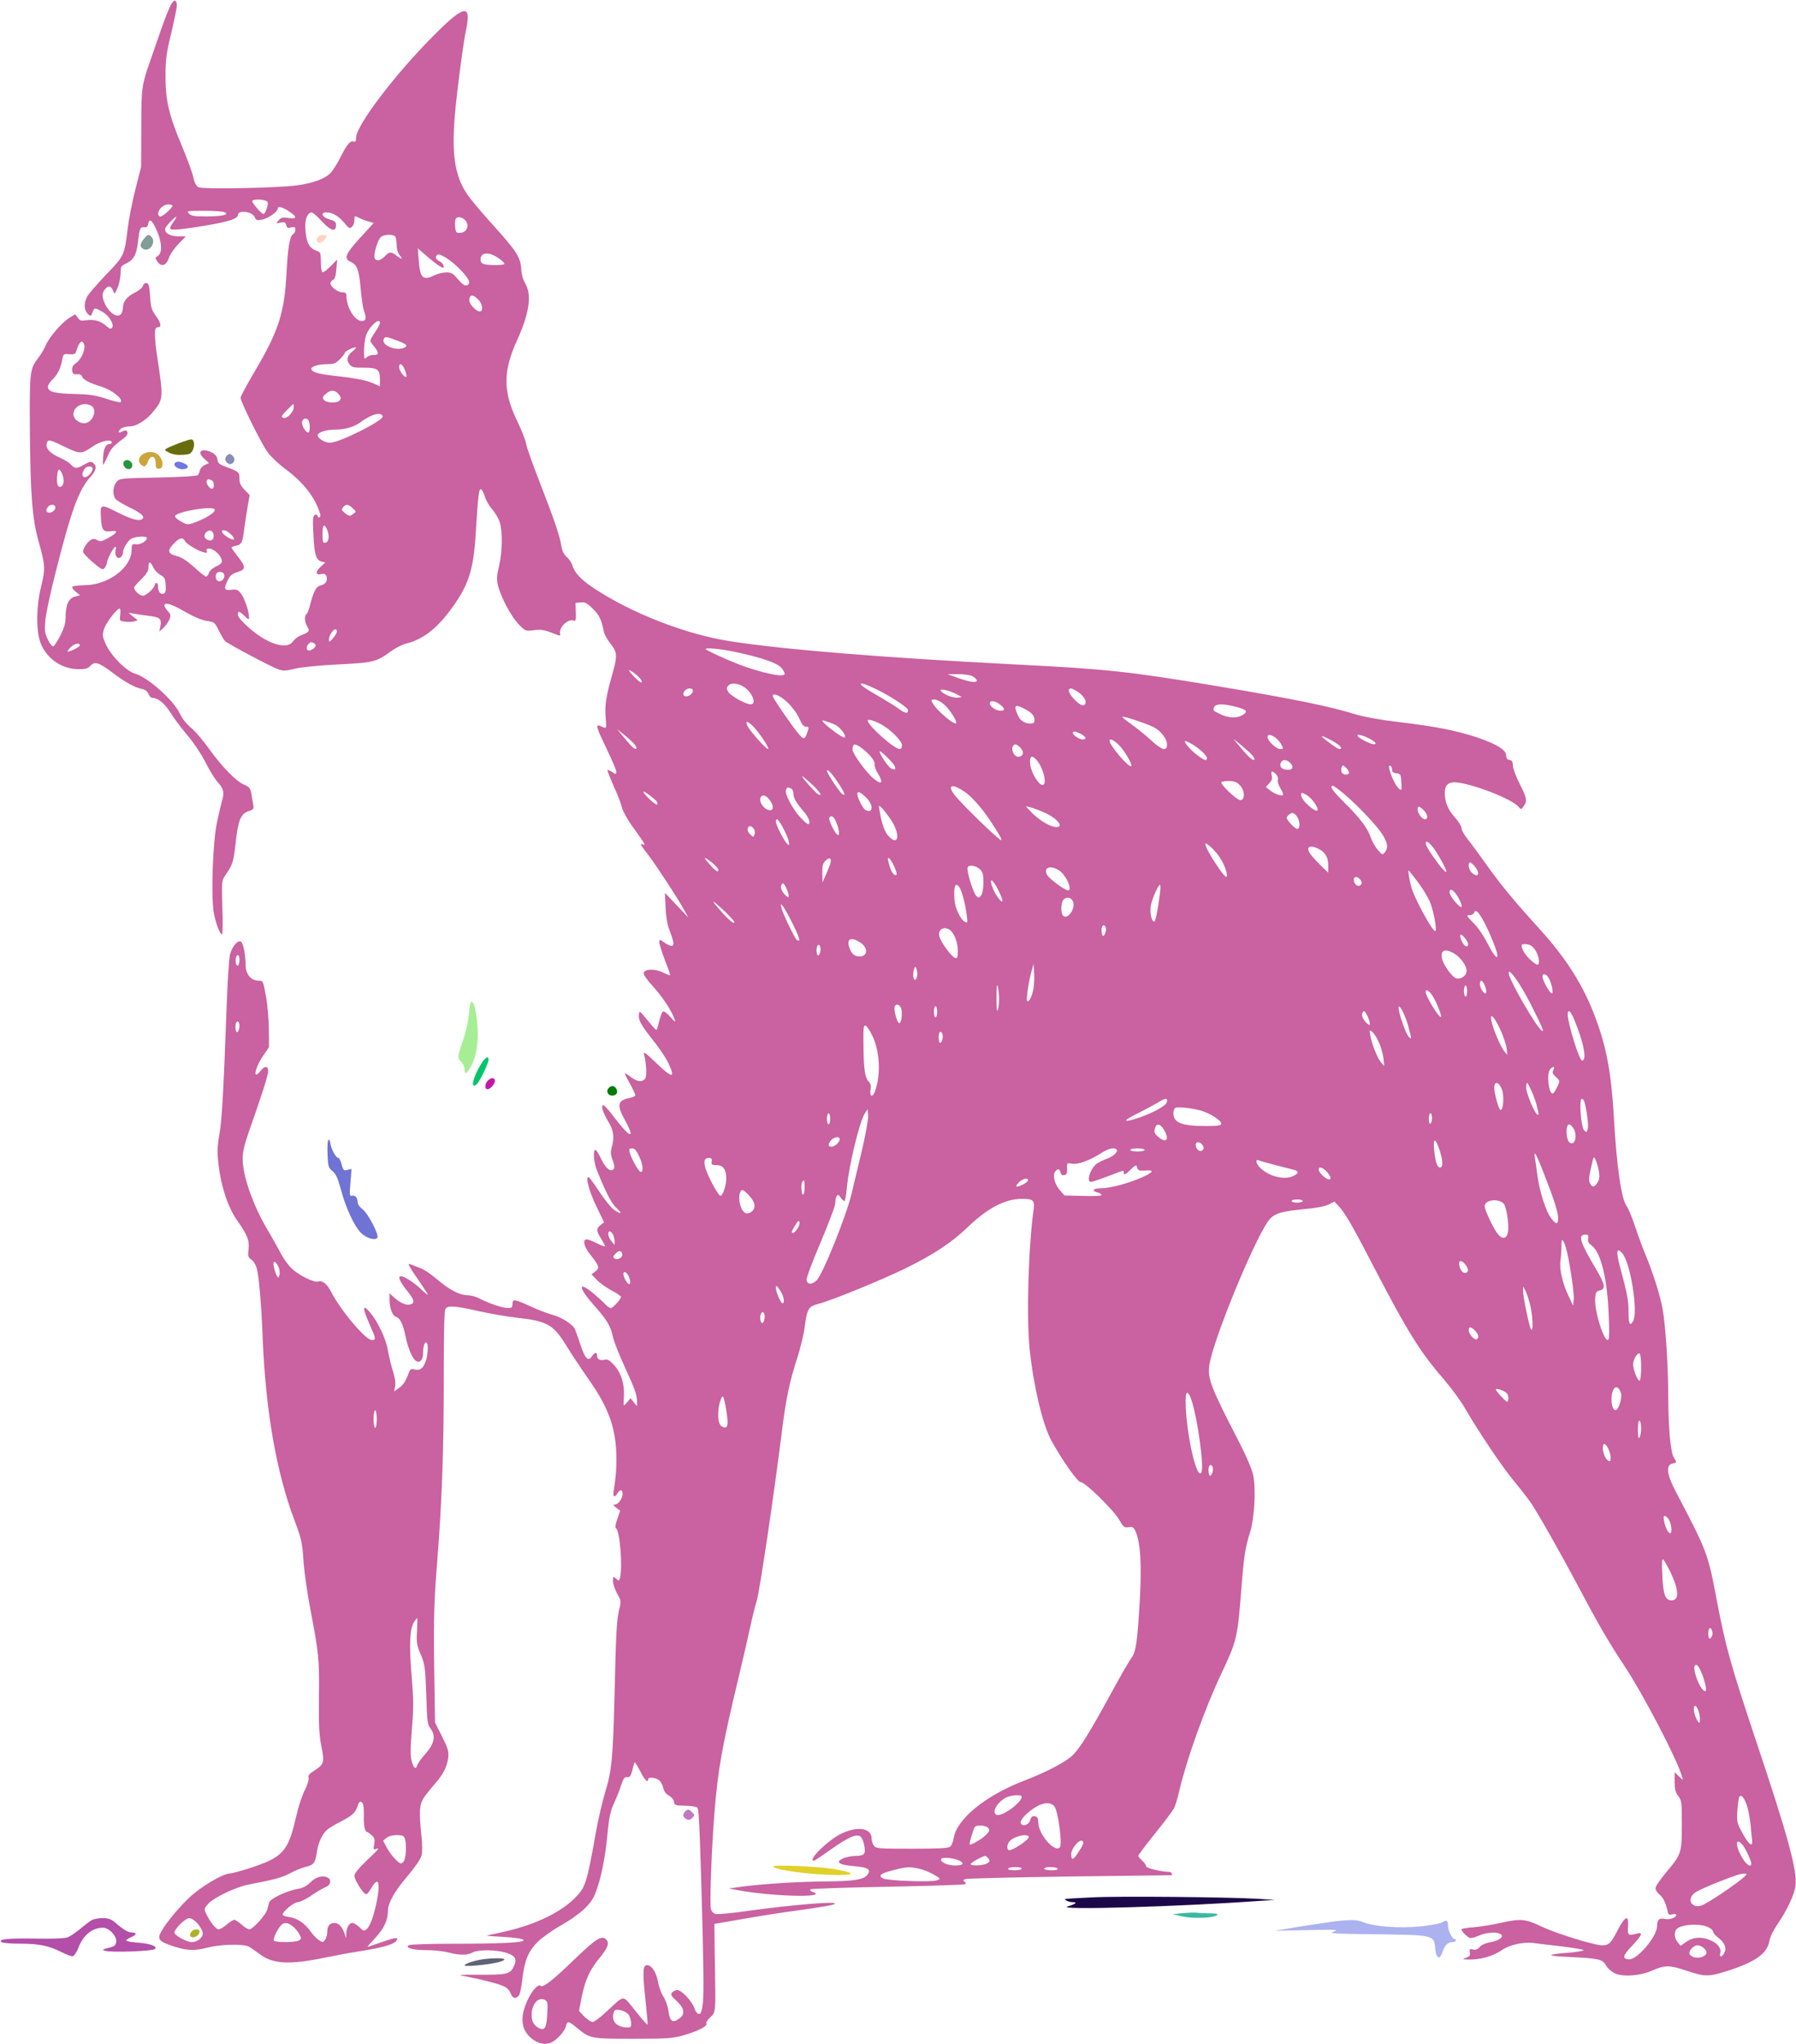 <?xml version="1.0" standalone="no"?>
<svg xmlns:xlink="http://www.w3.org/1999/xlink" id="svg" version="1.0" xmlns="http://www.w3.org/2000/svg" width="1125pt" height="1280pt" viewBox="0 0 1125 1280" preserveAspectRatio="xMidYMid meet">
<g transform="translate(0,1280) scale(0.1,-0.1)" fill="#000000" stroke="none">
<path d="M1060 12748 c-24 -56 -32 -77 -103 -283 -72 -206 -71 -197 -72 -465&#10;l-1 -245 -37 -145 c-20 -80 -41 -188 -47 -240 -20 -168 -22 -173 -136 -290&#10;-55 -58 -109 -120 -118 -137 -22 -43 -20 -86 4 -108 19 -17 20 -17 29 9 13 31&#10;13 32 62 4 43 -24 78 -83 60 -101 -8 -8 -17 -5 -33 10 -34 32 -78 45 -125 38&#10;-35 -5 -43 -3 -56 16 l-16 21 -35 -21 c-49 -31 -125 -118 -148 -170 -10 -24&#10;-31 -60 -47 -80 -54 -69 -56 -87 -54 -441 3 -415 15 -568 54 -707 43 -153 44&#10;-174 17 -283 -33 -135 -33 -293 1 -368 42 -92 132 -151 232 -152 43 0 60 4 74&#10;20 28 31 52 24 139 -41 82 -62 138 -93 189 -104 17 -3 31 -15 37 -30 5 -14 17&#10;-25 25 -25 35 0 75 -33 113 -92 21 -35 69 -98 106 -142 38 -44 86 -116 112&#10;-167 24 -49 60 -107 79 -128 37 -41 42 -64 24 -121 -5 -19 -19 -78 -30 -130&#10;-26 -121 -38 -462 -20 -564 12 -67 38 -136 52 -136 4 0 5 75 2 168 -5 167 -5&#10;167 20 204 45 65 49 79 63 199 15 142 32 184 81 200 32 10 34 14 29 43 -3 17&#10;-9 48 -12 69 -6 32 -13 40 -43 53 -51 21 -141 113 -221 225 -37 52 -88 112&#10;-113 132 -27 22 -56 58 -71 90 -40 84 -198 225 -280 249 -55 16 -149 110 -182&#10;182 -23 50 -24 59 -13 96 12 39 81 130 99 130 4 0 6 -17 3 -39 -5 -37 -4 -39&#10;28 -43 18 -3 44 -2 58 1 l24 7 -29 23 -29 24 45 -7 c25 -4 65 -10 90 -13 62&#10;-8 73 -19 65 -62 l-7 -36 25 23 c14 13 31 37 38 53 10 26 9 32 -10 53 -11 12&#10;-21 28 -21 34 0 24 45 11 130 -39 56 -32 106 -53 137 -57 46 -7 49 -9 73 -59&#10;14 -29 32 -59 40 -67 19 -18 284 -159 332 -176 31 -12 47 -11 105 3 41 10 153&#10;21 272 27 222 11 238 15 334 85 27 19 67 39 90 45 101 25 187 89 272 202 119&#10;158 151 253 165 491 15 241 20 279 33 274 6 -2 17 -23 24 -46 7 -24 28 -60 47&#10;-81 19 -22 40 -58 47 -82 18 -62 16 -181 -5 -272 -15 -64 -16 -86 -6 -124 18&#10;-73 82 -192 128 -240 43 -44 44 -44 96 -38 41 6 64 2 105 -13 61 -25 63 -25&#10;59 -8 -7 40 50 95 86 81 12 -5 15 4 13 53 l-2 58 33 3 c28 3 40 -4 76 -40 41&#10;-40 54 -69 70 -149 3 -14 21 -45 41 -70 42 -53 43 -76 11 -189 -40 -139 -49&#10;-200 -42 -274 5 -59 4 -67 -9 -62 -8 3 -22 9 -30 12 -26 10 -17 -16 45 -145&#10;33 -68 60 -132 60 -142 0 -19 -1 -19 -25 -3 -14 9 -28 15 -30 13 -2 -3 16 -49&#10;40 -103 25 -54 47 -114 51 -133 4 -19 34 -74 68 -121 82 -114 83 -117 62 -109&#10;-21 8 -17 1 40 -73 50 -67 180 -265 218 -335 l28 -50 -74 78 -73 77 4 -87 c1&#10;-49 10 -106 18 -128 33 -90 36 -106 27 -115 -6 -6 -23 -1 -47 15 -36 25 -37&#10;25 -37 5 0 -11 16 -62 35 -112 20 -50 34 -92 32 -94 -2 -2 -22 6 -44 17 -50&#10;25 -116 23 -121 -3 -2 -10 21 -43 53 -78 55 -60 110 -139 133 -193 19 -43 15&#10;-43 -21 -2 -19 22 -38 35 -44 32 -7 -4 -17 -32 -24 -62 -7 -30 -15 -55 -18&#10;-54 -3 0 -28 28 -56 62 -48 59 -50 61 -53 35 -4 -35 13 -66 94 -168 37 -47 77&#10;-107 90 -135 47 -100 27 -100 -79 3 -62 59 -78 71 -73 52 15 -60 19 -140 6&#10;-155 -18 -22 -49 -18 -86 10 -18 14 -35 25 -39 25 -3 0 10 -29 30 -63 19 -35&#10;35 -69 35 -74 0 -6 -17 -14 -37 -18 -75 -14 -81 -45 -28 -139 48 -86 47 -114&#10;-3 -60 -20 22 -56 66 -79 97 -24 32 -48 57 -54 57 -17 0 -2 -48 33 -105 32&#10;-53 38 -99 19 -163 -7 -25 -6 -44 7 -77 12 -33 13 -48 5 -56 -19 -19 -50 7&#10;-78 66 -14 30 -30 55 -35 55 -17 0 -11 -77 9 -127 52 -131 93 -211 122 -236&#10;39 -36 33 -44 -12 -14 -18 12 -61 64 -94 115 -33 50 -64 92 -69 92 -20 0 5&#10;-92 50 -184 l48 -99 -22 -17 c-28 -23 -28 -36 3 -85 13 -22 25 -43 25 -48 0&#10;-4 -22 4 -50 18 -27 14 -56 25 -65 25 -27 0 -17 -46 20 -92 59 -73 63 -87 35&#10;-108 l-25 -19 34 -35 c18 -19 60 -49 92 -66 33 -17 59 -35 59 -40 0 -14 -51&#10;-70 -64 -70 -7 0 -21 10 -32 21 -10 12 -45 44 -77 71 -102 84 -95 35 11 -83&#10;75 -85 97 -122 111 -188 6 -29 38 -110 70 -180 68 -148 81 -183 81 -225 l0&#10;-31 -20 25 -20 25 -19 -22 c-11 -13 -21 -23 -23 -23 -2 0 -2 27 0 59 5 75 -18&#10;149 -64 197 -25 27 -39 35 -55 31 -29 -8 -49 2 -49 24 0 25 -14 24 -32 -3 -24&#10;-35 -43 -16 -72 73 -15 46 -32 91 -36 100 -17 30 -82 71 -137 86 -30 8 -94 32&#10;-141 54 -100 46 -112 48 -112 14 0 -21 -5 -25 -28 -25 -33 0 -119 29 -177 59&#10;-21 12 -55 21 -75 21 -48 1 -104 28 -175 86 -70 58 -99 77 -140 91 -16 6 -39&#10;15 -50 19 -13 5 3 -25 48 -89 37 -53 67 -100 67 -103 0 -4 -22 14 -49 40 -52&#10;48 -116 85 -127 73 -10 -9 9 -43 51 -95 38 -47 44 -69 20 -78 -25 -10 -62 4&#10;-100 37 l-35 31 0 -39 c0 -54 18 -101 41 -108 25 -8 44 -46 59 -120 14 -71 40&#10;-135 63 -154 24 -19 47 2 47 43 0 43 10 77 21 70 12 -7 11 -60 -1 -106 -15&#10;-52 -36 -71 -71 -63 -25 6 -30 3 -39 -22 -19 -52 -34 -75 -63 -95 l-28 -20 6&#10;33 c4 22 -1 56 -15 99 -11 36 -25 92 -30 125 -11 71 -65 184 -114 240 -47 53&#10;-47 28 -1 -76 41 -94 42 -99 13 -99 -38 0 -197 189 -254 302 -26 50 -54 73&#10;-82 64 -25 -8 -121 40 -165 82 -21 20 -51 62 -67 92 -15 30 -53 98 -84 150&#10;-91 153 -156 339 -156 445 0 45 11 89 41 175 79 223 118 345 119 373 0 34 -22&#10;36 -48 2 -51 -65 -37 17 16 94 l37 55 -1 110 c0 61 -8 155 -18 209 -18 97 -18&#10;97 -47 97 -45 0 -79 39 -80 92 0 63 -14 137 -27 150 -19 19 -59 -28 -72 -81&#10;-5 -25 -15 -167 -20 -316 -20 -547 -30 -722 -46 -810 -13 -75 -14 -107 -5&#10;-187 15 -134 59 -268 116 -348 66 -95 78 -126 72 -182 -5 -43 -3 -50 17 -64&#10;14 -9 28 -32 35 -57 14 -56 28 -225 36 -422 18 -464 85 -850 200 -1155 43&#10;-114 48 -136 56 -250 4 -69 24 -206 43 -305 53 -277 57 -314 54 -550 -2 -178&#10;1 -237 15 -308 21 -101 17 -114 -44 -153 -32 -20 -40 -30 -36 -46 3 -12 -7&#10;-44 -24 -77 -16 -31 -40 -103 -53 -161 -51 -225 -83 -260 -299 -329 -53 -17&#10;-106 -31 -116 -31 -44 0 -185 -84 -257 -153 -77 -73 -166 -184 -183 -230 -13&#10;-33 7 -49 98 -77 77 -24 120 -25 203 -4 80 21 224 24 258 5 14 -8 44 -29 68&#10;-47 82 -62 189 -67 412 -20 63 13 162 31 220 40 129 20 203 41 220 61 23 28 3&#10;27 -86 -4 -49 -17 -90 -31 -92 -31 -2 0 20 26 50 58 54 58 78 110 78 168 0 49&#10;44 126 124 219 44 52 80 104 86 125 6 22 6 68 0 125 -16 154 -13 197 16 241&#10;15 21 46 60 69 86 51 57 76 107 83 165 4 37 -2 57 -39 131 l-44 87 -3 215 c-7&#10;412 -5 527 17 795 30 382 41 688 41 1161 0 305 3 413 12 422 19 19 66 15 210&#10;-18 73 -16 178 -34 233 -40 192 -21 231 -43 311 -173 31 -50 87 -135 123 -187&#10;86 -121 122 -187 154 -276 42 -118 50 -277 22 -443 -7 -44 2 -53 23 -21 16 27&#10;32 25 32 -3 0 -30 -27 -67 -48 -67 -13 0 -11 -5 8 -20 l25 -19 -18 -52 c-13&#10;-35 -15 -54 -8 -58 24 -15 42 -242 25 -309 -6 -22 -8 -22 -25 -6 -18 16 -19&#10;16 -19 -16 0 -18 12 -53 26 -78 23 -39 25 -48 16 -86 -19 -72 -23 -140 -32&#10;-530 -10 -417 -17 -491 -61 -634 -16 -54 -41 -160 -55 -237 -59 -333 -66 -353&#10;-138 -424 -96 -93 -258 -168 -461 -211 -49 -10 -88 -19 -85 -20 3 -1 41 -4 85&#10;-6 100 -6 145 -13 145 -23 0 -14 -152 -21 -435 -21 -148 0 -276 -4 -284 -9&#10;-26 -17 25 -31 111 -31 46 0 108 -7 138 -15 69 -18 118 -18 150 0 35 20 153&#10;18 215 -3 57 -19 66 -41 40 -91 -21 -41 -45 -46 -215 -45 -117 1 -135 -1 -95&#10;-8 106 -20 219 -49 250 -64 21 -9 38 -27 44 -45 11 -32 32 -37 51 -14 7 8 16&#10;51 21 95 14 126 39 186 102 246 30 28 93 72 141 99 118 67 188 131 214 197 38&#10;97 65 230 81 410 7 72 17 113 36 155 15 32 36 83 45 113 15 45 22 55 39 53 16&#10;-2 22 6 31 40 6 23 12 47 14 52 2 6 17 -18 35 -52 28 -57 51 -80 51 -53 0 15&#10;43 12 67 -5 11 -8 23 -29 27 -47 4 -22 16 -38 35 -50 17 -9 31 -26 33 -40 3&#10;-21 8 -23 72 -24 41 -1 72 -7 76 -14 9 -15 17 -218 31 -764 9 -389 8 -453 -7&#10;-508 -9 -30 -32 -20 -44 18 -15 44 -80 114 -107 114 -11 0 -26 -7 -33 -15 -11&#10;-13 -6 -22 29 -54 45 -42 53 -77 24 -103 -48 -40 -67 -29 -77 47 -4 28 -18 66&#10;-31 85 -13 19 -28 62 -34 95 -11 64 -47 110 -76 99 -19 -8 -19 -59 0 -233 8&#10;-74 13 -136 11 -138 -2 -2 -36 37 -76 87 -84 103 -62 104 -183 -7 -37 -35 -75&#10;-63 -85 -63 -10 0 -33 16 -52 34 l-33 35 17 88 c22 106 50 170 111 243 53 64&#10;64 95 42 117 -28 28 -64 5 -205 -131 -128 -124 -191 -173 -205 -160 -13 14&#10;-48 -21 -76 -76 -55 -112 -51 -192 14 -249 44 -38 92 -48 133 -27 36 19 80 69&#10;88 102 8 32 14 31 66 -11 86 -70 87 -70 353 -70 221 0 246 2 321 23 89 26 148&#10;57 139 72 -4 6 7 23 24 39 35 33 34 29 30 301 -2 74 -3 169 -3 210 l-1 74 155&#10;27 c85 15 207 35 270 44 270 37 330 48 330 57 0 14 -274 -9 -550 -47 -96 -14&#10;-185 -22 -198 -19 -13 4 -25 17 -29 32 -8 35 4 368 22 597 23 279 45 405 151&#10;850 30 126 64 272 75 325 11 52 29 124 40 160 19 67 107 659 154 1035 29 231&#10;48 325 101 489 19 60 40 146 45 190 15 111 23 126 84 142 81 20 398 150 550&#10;224 174 86 288 161 385 255 126 121 233 178 341 179 69 1 82 -10 74 -64 -33&#10;-233 -46 -676 -25 -879 24 -230 81 -470 136 -571 69 -125 164 -260 184 -260&#10;28 0 207 -176 241 -236 26 -46 32 -50 59 -46 27 4 32 0 46 -33 28 -69 36 -204&#10;24 -419 -15 -266 -24 -330 -54 -369 -14 -18 -75 -124 -136 -237 -122 -223&#10;-181 -318 -226 -365 -40 -43 -167 -110 -311 -165 -241 -93 -420 -239 -439&#10;-359 -4 -22 -13 -46 -22 -53 -11 -10 -73 -13 -239 -13 -211 0 -225 1 -239 19&#10;-8 11 -14 30 -14 43 0 67 -85 82 -188 33 -83 -39 -217 -170 -174 -170 5 0 52&#10;31 106 70 114 81 171 104 191 76 8 -10 17 -36 20 -58 8 -48 -2 -58 -58 -58&#10;-21 0 -54 -7 -74 -15 -53 -23 -30 -41 64 -49 92 -7 113 -21 85 -56 -24 -29&#10;-82 -38 -257 -40 -164 -1 -392 -15 -515 -31 l-95 -13 65 -12 c100 -19 273 -34&#10;382 -34 92 0 124 10 77 25 -12 4 -17 11 -13 15 5 5 224 12 486 17 262 5 481&#10;12 485 16 4 5 2 12 -6 16 -10 6 -8 10 6 16 10 4 304 11 653 16 349 4 636 8&#10;638 8 10 4 -1 21 -15 21 -45 0 -143 23 -143 34 0 7 -11 23 -25 36 -14 13 -25&#10;27 -25 31 0 4 47 67 105 139 58 72 111 143 119 158 8 15 24 68 35 117 47 198&#10;160 512 261 725 97 205 102 226 125 522 17 216 25 268 56 367 27 84 37 270 19&#10;355 -7 35 -42 117 -87 205 -174 336 -198 397 -189 475 18 157 308 856 385 929&#10;33 32 78 44 215 57 69 6 124 17 148 28 l37 19 24 -26 c42 -44 90 -127 227&#10;-392 206 -395 285 -523 429 -689 50 -58 112 -142 138 -188 82 -142 237 -373&#10;308 -457 37 -44 84 -105 105 -135 46 -69 178 -300 300 -530 122 -230 185 -339&#10;285 -490 119 -180 329 -582 360 -690 l7 -25 -26 24 -26 24 0 -60 c0 -47 5 -66&#10;23 -89 21 -27 22 -38 22 -179 0 -177 -3 -186 -99 -299 -36 -43 -66 -87 -66&#10;-98 0 -11 11 -28 24 -39 23 -18 39 -50 51 -102 5 -25 9 -28 30 -23 14 4 25 2&#10;25 -3 0 -18 -41 -32 -72 -26 -34 8 -48 -4 -48 -45 -1 -67 -127 -214 -179 -208&#10;-41 5 -35 25 23 86 62 65 70 86 31 76 -58 -15 -60 -13 -57 44 5 77 -17 68 -67&#10;-27 -41 -79 -53 -91 -95 -91 -48 0 -284 73 -374 115 -108 51 -132 54 -260 26&#10;-48 -11 -121 -23 -162 -27 -41 -3 -79 -9 -83 -11 -9 -6 20 -40 45 -54 11 -6&#10;30 -2 60 11 46 21 113 26 138 10 24 -15 -9 -41 -66 -51 -29 -5 -56 -17 -66&#10;-30 -13 -15 -25 -19 -42 -15 -20 5 -23 3 -19 -18 4 -19 -1 -26 -24 -34 -26&#10;-10 -24 -10 22 -11 70 -1 152 23 204 60 46 32 131 51 194 44 18 -3 96 -12 175&#10;-21 78 -10 142 -20 142 -24 0 -4 -37 -11 -82 -15 -161 -13 -161 -21 -3 -28&#10;181 -9 204 -14 225 -53 9 -16 32 -37 51 -47 50 -27 164 -19 243 17 75 33 105&#10;33 214 -4 111 -37 134 -37 247 -2 180 57 256 111 268 189 4 24 26 69 53 108&#10;59 86 105 185 111 239 11 95 -46 306 -242 891 -165 495 -194 597 -250 890 -57&#10;302 -61 311 -259 688 -55 105 -62 163 -21 173 29 7 30 8 10 38 -20 30 -34 183&#10;-35 366 0 199 -16 457 -35 561 -15 88 -60 229 -112 354 -16 39 -44 115 -62&#10;169 -18 55 -41 111 -52 125 -33 45 -62 246 -79 546 -17 288 -45 443 -117 635&#10;-74 199 -181 368 -345 549 -167 184 -245 279 -336 406 -47 66 -101 140 -121&#10;164 -19 24 -36 54 -36 67 -1 12 -20 43 -42 67 -42 45 -63 96 -63 153 0 46 21&#10;68 65 66 96 -4 355 -103 397 -153 16 -19 17 -19 32 3 24 33 20 53 -25 141 -23&#10;45 -42 95 -42 113 -1 25 -6 34 -21 36 -15 2 -21 10 -21 27 0 36 -61 73 -185&#10;115 -131 43 -264 69 -495 96 -102 12 -211 32 -255 45 -170 53 -396 99 -880&#10;180 -548 91 -685 106 -1260 135 -839 43 -1462 94 -1790 146 -278 43 -623 179&#10;-857 336 -76 51 -117 96 -128 140 -4 14 -19 37 -35 51 -19 17 -29 39 -34 71&#10;-9 60 -46 168 -139 407 -42 107 -79 212 -82 234 -4 22 -30 87 -58 145 -86 180&#10;-86 306 1 497 78 171 95 287 52 359 -14 24 -24 59 -25 92 -5 72 -30 111 -180&#10;277 -70 77 -142 163 -160 191 -76 115 -96 248 -76 489 13 154 56 477 71 540 5&#10;22 10 57 10 78 0 74 -58 42 -220 -122 -243 -245 -480 -559 -480 -635 0 -21 -4&#10;-27 -15 -22 -20 7 -41 -16 -80 -94 -18 -37 -45 -81 -60 -98 -32 -38 -106 -67&#10;-211 -82 -118 -17 -595 -26 -621 -12 -14 8 -25 28 -32 63 -6 28 -38 116 -71&#10;194 -82 195 -104 289 -103 440 0 104 5 141 37 273 20 85 36 163 34 175 -6 38&#10;-25 28 -48 -25z m616 -1213 c7 -17 -14 -75 -26 -75 -11 0 -70 68 -70 80 0 17&#10;90 12 96 -5z m-596 -23 c0 -16 -68 -74 -79 -68 -30 19 11 76 54 76 14 0 25 -4&#10;25 -8z m741 -43 c42 -29 37 -41 -14 -34 -35 6 -46 3 -61 -14 -19 -21 -19 -21&#10;11 -15 25 5 31 2 36 -15 4 -18 10 -21 31 -15 22 5 26 3 26 -14 0 -12 -7 -25&#10;-15 -29 -20 -12 -32 -83 -40 -238 -13 -255 -50 -368 -201 -623 -48 -81 -87&#10;-154 -87 -163 2 -29 131 -288 169 -340 20 -28 69 -74 108 -103 118 -87 190&#10;-180 221 -283 6 -23 -10 -33 -17 -11 -3 7 -9 8 -18 3 -10 -6 -12 -33 -7 -119&#10;6 -128 16 -163 51 -172 l24 -6 -30 -27 c-34 -31 -31 -55 6 -45 16 4 25 0 30&#10;-12 11 -28 -3 -52 -34 -59 -30 -7 -46 -36 -70 -132 -6 -23 -15 -45 -20 -48&#10;-15 -9 -12 -53 5 -79 18 -26 12 -34 -42 -55 -18 -7 -39 -24 -48 -37 -24 -37&#10;-90 -33 -168 9 -73 38 -177 132 -177 158 0 26 9 24 42 -8 26 -25 28 -25 28 -7&#10;0 36 -29 121 -52 149 -18 23 -26 26 -60 22 -44 -6 -48 6 -20 63 13 27 27 38&#10;60 48 53 17 53 32 2 97 -22 28 -40 53 -40 56 0 4 13 9 29 12 34 7 41 21 51&#10;107 5 36 14 98 21 137 l13 73 -32 33 c-24 25 -32 42 -32 69 0 42 -4 45 -80 73&#10;-47 17 -55 24 -58 48 -2 18 -13 32 -32 42 -65 34 -101 8 -52 -36 l31 -28 -27&#10;-13 c-15 -7 -28 -22 -30 -33 -2 -11 -8 -24 -13 -30 -6 -6 -110 -12 -250 -15&#10;-238 -5 -241 -5 -260 -29 -22 -27 -25 -79 -6 -104 6 -9 44 -32 82 -51 81 -39&#10;107 -62 84 -77 -21 -13 -65 -1 -151 42 -109 55 -111 54 -106 -32 4 -79 15 -92&#10;66 -85 46 7 37 -11 -21 -43 -40 -22 -49 -24 -67 -13 -14 9 -26 9 -39 3 -22&#10;-12 -51 -55 -51 -75 0 -9 28 -38 62 -67 57 -48 63 -50 75 -33 7 10 13 24 13&#10;31 0 18 37 90 50 98 7 4 9 -2 4 -19 -8 -33 12 -62 32 -45 8 6 14 18 14 26 0&#10;29 31 80 56 92 29 13 94 15 94 3 0 -20 -40 -43 -67 -40 -27 3 -28 1 -29 -40&#10;-4 -108 -146 -214 -291 -216 -39 -1 -75 -5 -80 -10 -4 -4 5 -18 20 -30 l28&#10;-23 -33 -9 c-39 -11 -57 -51 -57 -131 -1 -38 -10 -68 -34 -114 -17 -34 -37&#10;-64 -43 -66 -7 -2 -22 17 -34 42 -20 41 -22 56 -16 122 4 41 33 179 66 306 95&#10;376 143 509 214 588 39 43 45 69 20 90 -14 11 -22 10 -55 -9 -47 -27 -61 -28&#10;-85 -1 -10 12 -39 30 -64 41 -75 32 -104 70 -81 106 6 10 29 2 101 -33 104&#10;-50 108 -50 183 1 48 33 117 47 117 24 0 -5 -6 -10 -14 -10 -23 0 -36 -26 -40&#10;-79 -2 -28 -2 -51 0 -51 2 0 15 24 28 53 21 49 34 63 105 116 32 23 23 58 -10&#10;41 -27 -15 -35 -7 -14 14 9 9 33 16 54 16 47 0 110 40 157 100 57 71 57 85 20&#10;327 -20 132 -21 193 -2 193 29 0 27 23 -5 68 -30 41 -34 56 -39 127 -4 64 -8&#10;80 -22 83 -9 2 -19 -5 -23 -18 -3 -11 -25 -30 -48 -41 -53 -27 -76 -56 -77&#10;-95 0 -17 -7 -37 -15 -44 -32 -26 -97 36 -111 107 -4 20 0 36 14 52 21 27 38&#10;22 52 -13 7 -19 10 -18 25 19 10 22 19 62 20 88 3 55 0 49 42 71 41 21 59 55&#10;67 131 10 86 14 95 39 92 16 -1 23 4 25 21 5 31 19 28 39 -10 45 -85 55 -167&#10;23 -189 -19 -13 -20 -15 -4 -37 25 -36 56 -25 72 23 7 22 34 61 60 88 l46 47&#10;-46 0 c-58 0 -96 26 -80 56 6 10 25 33 43 49 32 30 32 23 -3 -27 -12 -17 -15&#10;-29 -8 -33 13 -8 91 1 238 26 126 22 182 41 182 62 0 34 89 24 105 -12 8 -19&#10;15 -22 43 -17 39 6 102 50 102 71 0 18 37 6 81 -26z m-411 1 c25 -15 -16 -24&#10;-117 -25 -75 0 -96 3 -110 18 -16 16 -12 17 97 17 63 0 122 -4 130 -10z m606&#10;-56 c56 -60 89 -69 89 -24 0 20 -7 26 -40 36 -47 13 -62 44 -20 44 38 0 78&#10;-24 113 -67 26 -32 32 -36 46 -24 9 7 16 27 16 43 0 27 2 28 23 17 12 -7 39&#10;-18 60 -24 l38 -11 -86 -94 c-91 -100 -103 -129 -61 -148 43 -19 55 -51 65&#10;-168 5 -60 15 -122 20 -137 18 -47 14 -67 -13 -67 -44 0 -96 86 -96 158 0 17&#10;-6 22 -27 22 -28 0 -73 35 -73 56 0 7 7 17 17 22 11 7 17 27 20 68 l5 59 -42&#10;-43 c-23 -23 -46 -40 -51 -36 -5 3 -9 32 -9 65 0 48 -3 61 -17 65 -54 17 -73&#10;48 -80 135 -6 60 12 109 40 109 6 0 35 -25 63 -56z m899 6 c24 -26 13 -68 -20&#10;-76 -13 -3 -29 -3 -34 1 -12 7 -15 78 -4 88 12 13 40 7 58 -13z m-439 -102 c5&#10;-7 8 -31 9 -54 0 -27 8 -50 19 -63 24 -27 12 -27 -21 -1 -33 26 -45 25 -73 -5&#10;-26 -28 -55 -33 -63 -11 -9 22 20 119 40 133 22 17 80 17 89 1z m282 -187 c21&#10;-11 23 -11 20 6 -2 10 -13 22 -26 28 -23 10 -29 29 -12 40 17 11 92 -39 148&#10;-98 54 -58 64 -83 35 -94 -11 -4 -27 7 -54 38 -33 39 -42 44 -77 43 -22 -1&#10;-54 -9 -72 -18 -70 -35 -89 -17 -97 91 l-6 78 59 -51 c32 -28 70 -57 82 -63z&#10;m371 48 c17 -12 31 -26 31 -31 0 -9 -94 -11 -127 -2 -16 4 -23 14 -23 30 0 47&#10;57 49 119 3z m-134 -254 c28 -27 34 -75 10 -75 -22 0 -65 45 -65 68 0 39 21&#10;42 55 7z m-615 -147 c0 -7 -14 -33 -30 -57 -17 -24 -30 -48 -30 -54 0 -5 11&#10;-23 25 -39 30 -35 28 -54 -5 -50 -13 1 -31 -5 -42 -14 -17 -16 -18 -15 -18 37&#10;0 30 5 72 11 93 16 56 89 125 89 84z m104 -109 c66 -24 76 -36 43 -48 -50 -19&#10;-137 18 -124 53 8 21 15 20 81 -5z m-1957 -25 c10 -28 -16 -92 -48 -115 -23&#10;-16 -29 -28 -27 -48 2 -21 8 -26 30 -24 18 1 29 -4 33 -16 6 -18 47 -40 120&#10;-62 67 -21 139 -78 120 -97 -3 -3 -43 6 -89 21 -68 23 -106 28 -202 30 -124 3&#10;-164 14 -164 46 0 9 12 28 26 42 33 31 53 70 63 122 7 41 8 42 44 39 29 -2 39&#10;1 43 15 20 64 38 80 51 47z m1681 -44 c-34 -26 -40 -55 -19 -81 15 -19 28 -22&#10;89 -21 87 0 102 -11 102 -73 l0 -44 -42 19 c-45 20 -116 33 -260 49 -88 10&#10;-128 23 -128 42 0 15 47 29 100 29 41 0 53 5 79 31 17 17 31 35 31 40 0 10 62&#10;40 69 33 2 -2 -7 -13 -21 -24z m328 -116 c8 -20 12 -39 9 -43 -10 -9 -45 38&#10;-45 60 0 31 20 22 36 -17z m-411 -157 c11 -15 12 -24 3 -34 -15 -19 -83 -17&#10;-99 3 -11 14 -10 20 13 39 31 27 61 24 83 -8z m-1554 -67 c43 -24 9 -110 -44&#10;-110 -34 0 -67 28 -67 56 0 50 62 80 111 54z m1269 -9 c0 -31 -43 -76 -65 -67&#10;-16 6 -14 11 20 46 22 22 40 40 42 40 2 0 3 -9 3 -19z m557 -57 c9 -26 -273&#10;-167 -330 -166 -34 1 -77 27 -77 46 0 19 52 36 109 36 61 0 119 17 156 44 69&#10;52 132 70 142 40z m-463 -30 c11 -29 7 -76 -6 -72 -20 7 -42 53 -35 71 8 21&#10;33 22 41 1z m-1354 -298 c0 -24 -36 -60 -53 -53 -17 6 -14 28 6 55 13 16 47&#10;15 47 -2z m-190 -35 c15 -37 10 -75 -12 -79 -18 -4 -25 23 -19 76 4 40 15 41&#10;31 3z m934 -37 c19 -7 22 -54 3 -54 -16 0 -40 38 -32 50 7 12 9 12 29 4z&#10;m-979 -164 c9 -15 -14 -40 -36 -40 -21 0 -25 20 -7 38 15 15 35 15 43 2z&#10;m1864 -12 c23 -20 23 -22 5 -35 -23 -17 -27 -17 -55 6 -20 16 -21 21 -10 35&#10;18 22 33 20 60 -6z m-865 -7 c11 -16 -53 -58 -134 -86 -35 -12 -40 -11 -80 12&#10;-27 16 -38 29 -32 35 29 29 233 61 246 39z m706 -130 c15 -38 10 -75 -12 -79&#10;-15 -3 -18 5 -18 52 0 62 11 72 30 27z m-712 -30 c4 -29 -15 -43 -40 -30 -21&#10;11 -23 30 -6 47 19 19 43 10 46 -17z m110 2 c17 -17 22 -28 14 -31 -14 -4 -72&#10;35 -72 49 0 18 31 9 58 -18z m-289 -41 c5 -10 32 -30 59 -45 49 -27 89 -36 77&#10;-18 -9 16 13 22 37 10 30 -15 57 -49 58 -72 0 -11 -13 -24 -35 -33 -20 -8 -40&#10;-25 -45 -39 -5 -14 -14 -25 -20 -25 -5 0 -39 26 -74 59 -46 41 -78 62 -111 70&#10;-55 14 -59 35 -14 80 35 35 54 39 68 13z m-199 -164 c8 -18 29 -39 45 -48 26&#10;-14 30 -23 33 -63 2 -37 -1 -49 -13 -54 -20 -7 -35 12 -35 45 0 12 -4 22 -10&#10;22 -5 0 -10 -4 -10 -9 0 -21 -53 -71 -75 -71 -21 0 -55 32 -55 52 0 4 20 27&#10;45 51 34 34 45 52 45 76 0 40 11 39 30 -1z m444 -44 c7 -19 -10 -44 -31 -44&#10;-17 0 -27 24 -19 45 7 20 42 19 50 -1z m706 -358 c0 -8 -11 -28 -25 -43 -22&#10;-25 -24 -26 -25 -8 0 23 26 65 41 65 5 0 9 -6 9 -14z m-141 -75 c16 -10 8 -26&#10;-20 -41 -24 -13 -38 12 -19 35 14 17 20 18 39 6z m-1469 -12 c0 -9 -58 -39&#10;-76 -39 -4 0 3 11 16 25 24 25 60 34 60 14z m4096 -39 c172 -36 272 -70 300&#10;-103 13 -16 21 -33 18 -39 -12 -20 -147 10 -286 62 -80 31 -208 90 -208 96 0&#10;10 88 2 176 -16z m-576 -188 c0 -11 -13 -4 -40 23 -22 21 -40 43 -40 48 0 5&#10;18 -6 40 -23 22 -17 40 -39 40 -48z m2069 35 c14 -6 26 -18 29 -24 6 -20 -37&#10;-16 -114 11 l-69 25 65 0 c36 0 76 -5 89 -12z m-1402 -91 c37 -40 45 -86 15&#10;-86 -30 0 -122 51 -139 76 -13 20 -13 27 -2 40 23 27 88 12 126 -30z m801 9&#10;c74 -35 185 -106 198 -126 3 -6 2 -15 -3 -20 -5 -5 -25 2 -49 20 -21 16 -79&#10;52 -129 81 -49 28 -97 58 -105 66 -26 25 9 17 88 -21z m-1148 -8 c0 -19 -21&#10;-37 -42 -37 -21 0 -24 20 -6 38 16 16 48 15 48 -1z m1655 -25 l30 -17 -28 -3&#10;c-30 -4 -99 26 -105 45 -4 14 57 -1 103 -25z m738 27 c55 -28 84 -77 57 -94&#10;-23 -14 -111 80 -93 99 8 8 11 8 36 -5z m-1801 -76 c30 -29 60 -69 74 -100 17&#10;-39 28 -53 43 -53 18 0 19 -3 9 -32 -17 -52 -23 -52 -61 -6 -45 55 -157 219&#10;-157 230 0 23 47 3 92 -39z m983 -15 c30 -26 75 -93 75 -113 0 -27 -123 75&#10;-149 124 -11 19 -9 21 13 21 14 0 41 -14 61 -32z m349 1 c32 -25 33 -39 3 -39&#10;-28 0 -67 26 -67 46 0 21 33 17 64 -7z m1475 -14 c71 -18 80 -29 46 -51 -36&#10;-23 -92 -21 -144 6 -45 22 -44 21 -35 44 8 20 60 21 133 1z m-1326 -11 c48&#10;-24 67 -44 67 -71 0 -18 -5 -23 -26 -23 -38 0 -64 18 -80 55 -25 60 -17 67 39&#10;39z m814 -117 c44 -23 83 -73 83 -108 0 -46 -32 -37 -103 29 -35 31 -88 75&#10;-120 97 -31 22 -57 43 -57 47 0 8 153 -43 197 -65z m-1688 6 c55 -36 111 -96&#10;111 -119 0 -14 -6 -24 -14 -24 -37 0 -213 160 -200 181 5 9 64 -12 103 -38z&#10;m-312 11 c34 -13 81 -76 63 -82 -11 -4 -108 67 -132 95 -11 14 -10 15 12 8 14&#10;-4 40 -13 57 -21z m-502 -20 c40 -43 98 -134 86 -134 -13 0 -109 108 -127 141&#10;-21 41 1 37 41 -7z m-756 -98 c26 -27 22 -48 -4 -26 -9 7 -35 36 -58 64 l-42&#10;51 40 -32 c22 -17 51 -43 64 -57z m2801 59 c33 -17 39 -35 12 -35 -21 0 -62&#10;27 -62 41 0 13 17 11 50 -6z m1216 -21 c14 -10 32 -30 40 -45 14 -27 13 -29&#10;-7 -29 -24 0 -79 51 -79 74 0 20 14 20 46 0z m580 -3 c45 -21 65 -41 39 -41&#10;-19 0 -91 36 -100 50 -9 15 15 12 61 -9z m-218 -21 c49 -28 67 -50 41 -50 -9&#10;0 -66 40 -103 72 -22 18 12 6 62 -22z m-1345 -19 c35 -31 93 -128 83 -138 -13&#10;-14 -136 130 -136 159 0 16 20 8 53 -21z m841 -70 c11 -12 16 -24 13 -28 -9&#10;-8 -38 19 -91 82 l-41 50 50 -41 c28 -23 59 -51 69 -63z m-374 68 c46 -28 90&#10;-70 90 -86 0 -17 -10 -16 -40 4 -54 36 -115 103 -93 103 4 0 24 -10 43 -21z&#10;m-2066 -28 c50 -40 78 -77 74 -98 -1 -10 7 -34 20 -54 38 -62 26 -77 -27 -33&#10;-45 37 -131 156 -131 180 0 42 15 43 64 5z m987 8 c25 -25 21 -53 -9 -57 -25&#10;-4 -49 35 -39 62 9 22 23 20 48 -5z m-789 -112 c13 -24 5 -31 -21 -18 -19 11&#10;-71 88 -71 106 0 12 79 -64 92 -88z m890 36 c44 -50 70 -158 38 -158 -24 0&#10;-72 79 -77 129 -6 51 10 62 39 29z m1592 -22 c20 -22 14 -41 -14 -41 -31 0&#10;-50 11 -50 29 0 36 36 43 64 12z m366 -58 c0 -18 -39 -17 -46 2 -4 8 -3 22 0&#10;31 6 15 8 15 26 -1 11 -10 20 -24 20 -32z m270 17 c0 -13 8 -20 28 -22 25 -3&#10;27 -6 30 -57 3 -50 2 -53 -14 -40 -34 28 -84 163 -54 144 6 -3 10 -15 10 -25z&#10;m-3468 -84 c41 -63 49 -87 21 -65 -20 17 -93 128 -93 142 0 18 33 -18 72 -77z&#10;m2742 55 c9 -10 14 -25 10 -34 -3 -9 4 -32 16 -52 12 -20 20 -39 17 -42 -10&#10;-9 -52 5 -81 28 l-27 21 22 24 c16 17 20 30 15 48 -8 31 4 33 28 7z m-2908&#10;-62 c53 -51 68 -74 40 -63 -14 6 -111 114 -101 114 3 0 31 -23 61 -51z m2679&#10;-4 c33 -32 36 -95 4 -95 -20 0 -119 92 -119 111 0 5 20 9 45 9 35 0 52 -6 70&#10;-25z m-1722 -43 c42 -28 105 -99 154 -172 62 -93 83 -130 73 -130 -13 0 -228&#10;208 -282 272 -60 72 -30 88 55 30z m2374 -11 c85 -71 206 -199 242 -255 34&#10;-55 38 -83 16 -112 -15 -18 -16 -18 -45 15 -16 19 -36 54 -44 78 -20 59 -67&#10;121 -165 218 -74 73 -96 105 -72 105 6 0 36 -22 68 -49z m-3463 33 c9 -4 16&#10;-18 16 -33 0 -28 14 -53 67 -115 31 -37 44 -76 24 -76 -5 0 -27 20 -50 45 -48&#10;52 -97 146 -88 169 7 18 9 18 31 10z m-838 -85 c3 -6 3 -13 0 -17 -7 -7 -86&#10;67 -86 81 0 9 75 -47 86 -64z m1310 27 c47 -47 44 -103 -5 -77 -17 9 -51 77&#10;-51 101 0 19 22 10 56 -24z m2808 -33 c44 -64 10 -65 -53 -2 -17 17 -31 39&#10;-31 50 0 18 2 19 30 4 16 -8 41 -32 54 -52z m-3415 21 c35 -44 26 -81 -14 -62&#10;-28 12 -50 51 -42 72 9 24 33 19 56 -10z m762 -127 c60 -91 49 -171 -15 -102&#10;-24 25 -40 70 -55 150 -8 45 -8 46 11 28 10 -9 37 -44 59 -76z m962 45 c86&#10;-38 130 -100 62 -89 -39 6 -105 49 -150 97 l-30 32 30 -7 c17 -4 56 -19 88&#10;-33z m2374 16 c26 -24 31 -58 9 -58 -18 0 -46 38 -46 62 0 24 9 23 37 -4z&#10;m-793 -40 c20 -28 21 -78 2 -78 -14 0 -66 54 -66 69 0 11 23 31 36 31 7 0 20&#10;-10 28 -22z m-2891 -25 c20 -40 30 -96 15 -91 -16 6 -61 95 -53 108 11 17 24&#10;11 38 -17z m-319 -64 c34 -68 40 -114 9 -73 -23 31 -63 112 -63 129 0 33 20&#10;12 54 -56z m-191 9 c6 -8 7 -23 3 -33 -6 -18 -8 -18 -28 2 -13 13 -18 28 -14&#10;38 7 19 25 16 39 -7z m4255 -115 c27 -35 82 -134 82 -149 0 -15 -36 25 -81 90&#10;-47 67 -59 96 -40 96 5 0 23 -17 39 -37z m-1346 -49 c33 -43 62 -120 51 -134&#10;-11 -13 -133 175 -133 205 0 16 47 -25 82 -71z m628 41 c42 -22 60 -53 60&#10;-104 l0 -45 -46 44 c-25 25 -55 57 -65 72 -33 45 -6 62 51 33z m-3799 -87 c21&#10;-17 39 -38 39 -45 0 -19 -20 -6 -59 40 -40 45 -33 47 20 5z m740 -6 c-5 -15&#10;-18 -48 -29 -72 l-20 -45 -1 58 c-1 45 3 61 19 77 26 26 41 18 31 -18z m401&#10;-19 c20 -45 19 -61 -2 -48 -12 7 -25 38 -36 82 -11 41 15 18 38 -34z m3637 1&#10;c36 -46 20 -74 -21 -37 -19 17 -25 63 -9 63 5 0 19 -12 30 -26z m-3102 -16&#10;c19 -18 23 -32 23 -83 0 -38 -6 -69 -14 -81 -14 -18 -16 -18 -31 -3 -17 16&#10;-55 136 -55 171 0 26 48 23 77 -4z m493 -5 c50 -29 97 -142 53 -126 -30 11&#10;-113 74 -124 95 -24 45 17 63 71 31z m2248 -71 c28 -37 63 -93 77 -124 24 -53&#10;49 -188 35 -188 -18 0 -126 198 -148 270 -12 41 -24 110 -19 110 2 0 26 -30&#10;55 -68z m-354 6 c8 -13 7 -21 -1 -29 -16 -16 -43 5 -43 33 0 24 28 21 44 -4z&#10;m-2272 -59 c35 -68 36 -95 3 -54 -30 36 -61 119 -42 112 7 -2 24 -28 39 -58z&#10;m-1327 11 c8 -16 15 -37 15 -46 0 -16 -1 -16 -20 1 -22 20 -34 50 -25 65 9 15&#10;13 13 30 -20z m1083 8 c15 -19 39 -108 47 -173 7 -55 7 -57 -12 -46 -27 14&#10;-61 87 -64 136 -6 86 4 113 29 83z m1258 -40 c-13 -105 -28 -178 -36 -178 -18&#10;0 -30 62 -20 107 11 46 46 123 56 123 4 0 4 -24 0 -52z m1846 5 c24 -27 50&#10;-84 43 -91 -10 -10 -75 68 -75 90 0 23 12 23 32 1z m-2391 -57 c19 -41 -33&#10;-118 -62 -89 -15 15 -14 80 1 98 19 23 49 18 61 -9z m-2173 -70 c28 -28 52&#10;-54 52 -58 0 -18 -33 9 -91 75 -66 75 -51 68 39 -17z m419 -73 c26 -51 43 -96&#10;40 -100 -4 -4 -11 -2 -17 3 -16 16 -88 168 -95 199 -6 29 -6 29 10 10 9 -11&#10;37 -62 62 -112z m4340 -7 c33 -66 73 -168 73 -188 0 -28 -25 3 -61 73 -24 48&#10;-60 101 -89 130 -44 44 -47 49 -26 49 13 0 27 7 30 16 10 26 32 1 73 -80z&#10;m-2381 -40 c-3 -14 -11 -26 -16 -26 -11 0 -14 53 -3 63 13 13 26 -12 19 -37z&#10;m-974 10 c26 -20 48 -79 48 -131 0 -39 -3 -46 -17 -43 -20 4 -91 101 -99 135&#10;-11 44 31 68 68 39z m3231 -58 c11 -14 16 -31 12 -37 -10 -17 -31 3 -44 40&#10;-13 37 3 36 32 -3z m-3792 -21 c57 -38 38 -99 -25 -83 -19 5 -32 18 -42 43&#10;-27 64 4 83 67 40z m-251 -40 c0 -12 -4 -28 -9 -35 -11 -18 -21 19 -14 48 7&#10;25 23 16 23 -13z m4477 -6 c23 -34 31 -91 14 -91 -16 0 -71 51 -86 81 -22 42&#10;-19 51 17 47 24 -2 38 -12 55 -37z m-519 -15 c53 -27 98 -93 87 -126 -8 -26&#10;-40 -43 -65 -35 -23 7 -76 80 -86 118 -13 54 11 70 64 43z m-7598 -45 c0 -17&#10;-4 -32 -9 -36 -11 -6 -19 22 -13 48 7 28 22 20 22 -12z m4970 -198 c-12 -46&#10;-27 -70 -36 -60 -8 8 11 132 29 192 l12 40 3 -67 c2 -37 -2 -84 -8 -105z&#10;m-726 91 c-3 -13 -10 -21 -15 -18 -11 6 -12 45 -2 70 6 15 7 15 15 -5 4 -13 5&#10;-33 2 -47z m3841 -165 c74 -146 90 -183 74 -173 -36 22 -210 325 -209 363 1&#10;34 73 -68 135 -190z m118 154 c18 -36 29 -93 18 -93 -11 0 -49 63 -57 95 -9&#10;35 21 33 39 -2z m-405 -38 c13 -28 16 -55 6 -55 -13 0 -33 35 -34 58 0 30 14&#10;28 28 -3z m-3040 -90 c0 -27 -3 -59 -8 -70 -6 -13 -8 16 -8 80 0 66 3 90 8 70&#10;4 -16 8 -52 8 -80z m2932 50 c0 -19 -4 -35 -10 -35 -5 0 -10 16 -10 35 0 19 5&#10;35 10 35 6 0 10 -16 10 -35z m-221 -23 c23 -32 64 -132 57 -139 -10 -10 -96&#10;129 -96 157 0 19 18 10 39 -18z m-3321 -101 c4 -42 -6 -84 -18 -76 -13 8 -32&#10;84 -26 102 11 27 41 10 44 -26z m222 -6 c0 -19 -4 -35 -10 -35 -5 0 -10 16&#10;-10 35 0 19 5 35 10 35 6 0 10 -16 10 -35z m2919 -3 c10 -20 24 -57 31 -82 6&#10;-25 13 -53 16 -62 11 -37 -14 -16 -31 25 -50 122 -61 208 -16 119z m-224 -22&#10;c8 -16 15 -37 15 -46 0 -16 -1 -16 -20 1 -22 20 -34 50 -25 65 9 15 13 13 30&#10;-20z m1293 -17 c61 -145 85 -263 52 -263 -18 0 -89 231 -90 288 0 36 16 25 38&#10;-25z m-458 -74 c17 -38 34 -89 37 -112 l5 -42 -21 25 c-11 14 -34 60 -51 102&#10;-54 138 -31 159 30 27z m-7900 28 c0 -12 -4 -28 -9 -35 -11 -18 -21 19 -14 48&#10;7 25 23 16 23 -13z m3962 -57 c50 -100 57 -251 18 -355 -15 -39 -34 -31 -27&#10;11 4 26 1 40 -12 53 -22 22 -30 72 -32 201 -2 137 -1 152 14 148 6 -2 24 -28&#10;39 -58z m3177 -50 c12 -27 24 -71 27 -97 l5 -48 -20 23 c-23 26 -60 120 -68&#10;172 -6 35 -6 35 15 17 11 -10 30 -40 41 -67z m-2736 56 c7 -18 -3 -56 -14 -56&#10;-5 0 -9 16 -9 35 0 35 13 47 23 21z m3827 -226 c-8 -15 -5 -24 16 -43 26 -24&#10;26 -25 9 -61 -10 -20 -21 -39 -26 -41 -26 -17 -44 120 -19 150 18 22 33 18 20&#10;-5z m-322 -122 c15 -39 9 -128 -8 -128 -11 0 -40 100 -40 140 0 44 30 37 48&#10;-12z m186 -10 c13 -29 26 -66 30 -83 4 -16 9 -38 12 -47 3 -10 1 -18 -4 -18&#10;-15 0 -72 134 -72 168 0 18 2 32 6 32 3 0 15 -24 28 -52z m-2287 -73 c-8 -20&#10;-84 -62 -167 -91 -108 -37 -115 -25 -14 25 49 24 109 57 134 72 43 27 58 25&#10;47 -6z m2617 8 c16 -55 27 -146 22 -169 -7 -25 -8 -26 -23 -11 -20 20 -33 197&#10;-15 197 6 0 13 -8 16 -17z m-2397 -58 c56 -17 123 -61 123 -80 0 -12 -18 -15&#10;-97 -15 -152 0 -203 20 -203 81 0 15 6 30 13 33 17 8 112 -3 164 -19z m-2126&#10;-239 c-23 -94 -52 -219 -66 -277 -33 -141 -184 -515 -221 -547 -31 -27 -58&#10;-25 -62 4 -2 12 38 117 88 235 50 118 92 228 92 245 0 17 4 37 9 45 7 11 12&#10;10 24 -8 9 -13 20 -23 24 -23 5 0 11 34 15 77 13 145 80 422 114 473 l17 25 3&#10;-39 c2 -21 -15 -115 -37 -210z m-201 189 c0 -19 -4 -35 -10 -35 -5 0 -10 16&#10;-10 35 0 19 5 35 10 35 6 0 10 -16 10 -35z m3770 6 c0 -17 -4 -33 -10 -36 -6&#10;-4 -10 8 -10 29 0 20 5 36 10 36 6 0 10 -13 10 -29z m-1680 -73 c38 -63 17&#10;-90 -36 -45 -22 19 -26 29 -20 50 9 36 32 34 56 -5z m2564 10 c28 -40 15 -107&#10;-17 -95 -28 11 -34 117 -7 117 5 0 16 -10 24 -22z m-4594 -70 c0 -19 -31 -48&#10;-52 -48 -22 0 -23 18 -1 42 18 20 53 24 53 6z m3759 -74 c20 -63 21 -104 1&#10;-104 -17 0 -29 36 -36 104 -9 86 7 86 35 0z m-1485 34 c8 -13 7 -21 -1 -29&#10;-16 -16 -43 5 -43 33 0 24 28 21 44 -4z m-3528 -73 c24 -52 26 -103 3 -90 -14&#10;9 -57 87 -64 118 -6 23 -4 27 14 27 17 0 28 -13 47 -55z m2987 49 c14 -14 -15&#10;-42 -60 -59 -26 -10 -56 -25 -67 -34 -39 -34 -62 -111 -32 -111 8 0 55 16 105&#10;35 49 19 93 35 96 35 3 0 5 -8 5 -17 0 -12 10 -7 39 21 36 35 39 36 44 16 5&#10;-18 12 -21 46 -19 63 5 60 -8 -10 -40 -86 -39 -205 -71 -262 -71 -50 0 -63&#10;-16 -22 -26 14 -3 25 -11 25 -16 0 -6 -45 -8 -116 -6 l-116 3 -28 32 c-34 37&#10;-48 96 -30 118 17 21 27 19 33 -6 4 -14 12 -19 24 -17 14 3 18 12 17 41 -1 37&#10;-1 37 30 31 38 -7 109 19 180 64 47 30 85 40 99 26z m177 -4 c0 -5 -20 -10&#10;-45 -10 -25 0 -45 5 -45 10 0 6 20 10 45 10 25 0 45 -4 45 -10z m2500 -145&#10;c66 -169 90 -245 90 -282 0 -42 -12 -42 -44 0 -33 43 -72 166 -86 269 -6 46&#10;-13 96 -16 113 -8 50 11 16 56 -100z m346 7 c5 -31 2 -49 -10 -67 -20 -30 -32&#10;-32 -46 -4 -9 16 -8 39 6 97 17 77 17 77 30 47 7 -16 16 -49 20 -73z m-5558&#10;66 c-3 -20 1 -23 32 -23 40 0 60 -28 59 -85 0 -43 -20 -102 -35 -107 -12 -4&#10;-74 109 -94 170 -14 46 -8 67 20 67 16 0 21 -5 18 -22z m3532 -23 c47 -12 97&#10;-25 113 -29 37 -9 34 -24 -9 -42 -56 -23 -154 4 -204 58 -25 28 -27 53 -2 42&#10;9 -4 55 -17 102 -29z m325 -46 c18 -22 23 -35 16 -42 -12 -12 -71 38 -71 60 0&#10;23 27 14 55 -18z m-1875 -49 c0 -11 -52 -40 -71 -40 -7 0 -2 11 11 25 23 25&#10;60 34 60 15z m-1400 -45 c0 -25 -4 -45 -10 -45 -11 0 -14 73 -3 83 11 12 13 8&#10;13 -38z m-352 -46 c41 -42 49 -77 24 -102 -13 -12 -27 -17 -40 -13 -31 10 -52&#10;87 -36 130 9 23 18 20 52 -15z m3472 -39 c0 -5 -16 -10 -35 -10 -19 0 -35 5&#10;-35 10 0 6 16 10 35 10 19 0 35 -4 35 -10z m1258 -15 c18 -16 36 -135 28 -179&#10;-8 -41 -32 -48 -60 -17 -26 28 -86 153 -86 179 0 39 82 51 118 17z m-4424&#10;-159 c-16 -25 -34 -35 -34 -18 0 4 10 23 22 42 16 26 23 31 26 18 2 -9 -4 -28&#10;-14 -42z m-1154 -35 c5 -11 10 -30 10 -43 l-1 -23 -19 24 c-21 24 -27 61 -10&#10;61 5 0 14 -9 20 -19z m6108 -25 c-4 -18 2 -30 23 -45 57 -42 98 -212 106 -438&#10;5 -116 3 -153 -6 -153 -28 0 -85 187 -79 263 3 35 7 42 28 47 40 9 35 38 -26&#10;140 -98 164 -111 210 -63 210 17 0 20 -5 17 -24z m-140 -56 c20 -62 53 -282&#10;50 -324 l-4 -41 -26 55 c-40 82 -62 175 -53 229 4 26 6 66 6 91 -2 50 10 45&#10;27 -10z m-5910 -43 c4 -20 -29 -39 -48 -27 -12 7 -11 12 5 30 21 23 38 22 43&#10;-3z m6264 6 c51 -59 100 -364 68 -424 -20 -36 -29 -19 -29 54 1 69 -8 118 -51&#10;276 -29 107 -25 136 12 94z m-977 -79 c17 -26 13 -44 -10 -44 -17 0 -35 31&#10;-35 59 0 26 23 18 45 -15z m-7439 -10 c6 -16 8 -38 4 -49 -7 -19 -7 -19 -17 0&#10;-6 11 -14 35 -18 54 -9 42 13 39 31 -5z m2199 -76 c5 -18 3 -28 -4 -28 -14 0&#10;-43 58 -35 71 9 15 31 -9 39 -43z m944 -72 c22 -34 28 -76 12 -76 -10 0 -41&#10;72 -41 95 0 22 6 18 29 -19z m4695 -83 c17 -66 22 -173 7 -157 -11 11 -51 205&#10;-51 243 l1 26 14 -25 c7 -14 20 -53 29 -87z m-4794 -76 c0 -12 -4 -28 -9 -36&#10;-12 -19 -25 21 -16 49 8 25 25 16 25 -13z m4450 -89 c22 -24 26 -43 10 -53&#10;-13 -8 -50 31 -50 55 0 26 14 25 40 -2z m1040 -228 c0 -43 -4 -81 -9 -84 -11&#10;-7 -41 66 -41 102 0 31 27 75 41 67 5 -4 9 -42 9 -85z m-126 -165 c7 -28 -14&#10;-97 -31 -103 -31 -10 -40 101 -11 136 14 16 34 0 42 -33z m-714 0 c6 -8 10&#10;-24 8 -37 -4 -22 -5 -21 -41 15 -20 21 -37 42 -37 47 0 12 56 -8 70 -25z&#10;m-1976 -43 c38 -115 80 -422 61 -452 -33 -54 -108 313 -97 478 3 37 19 25 36&#10;-26z m-2914 -67 c14 -89 9 -112 -23 -99 -21 8 -30 38 -28 89 1 47 20 107 30&#10;101 4 -3 14 -44 21 -91z m-2190 -50 c0 -30 -4 -55 -10 -55 -5 0 -10 25 -10 55&#10;0 30 5 55 10 55 6 0 10 -25 10 -55z m7920 -58 c0 -23 -5 -49 -10 -57 -7 -11&#10;-10 4 -10 48 0 40 4 61 10 57 6 -3 10 -25 10 -48z m-204 -132 c17 -43 18 -78&#10;2 -73 -18 6 -38 48 -38 81 0 38 18 34 36 -8z m-2480 -139 c-3 -14 -11 -26 -16&#10;-26 -11 0 -14 53 -3 64 13 12 26 -13 19 -38z m2861 -307 c14 -27 17 -79 5 -79&#10;-12 0 -30 35 -38 75 -5 30 -4 37 7 33 8 -3 20 -15 26 -29z m6 -321 c53 -111&#10;57 -178 8 -178 -39 0 -52 32 -58 151 -4 76 -3 110 4 106 6 -4 26 -39 46 -79z&#10;m-7851 -371 c-4 -73 -1 -89 24 -147 25 -61 28 -77 34 -250 5 -172 7 -187 29&#10;-216 32 -44 21 -92 -34 -155 -24 -26 -46 -57 -50 -68 -10 -33 -23 -25 -36 22&#10;-9 32 -9 78 1 199 11 134 11 184 -2 340 -16 195 -11 291 16 333 9 14 18 25 19&#10;25 2 0 1 -37 -1 -83z m8113 -27 c-4 -11 -11 -20 -16 -20 -10 0 -12 53 -2 64&#10;11 11 25 -23 18 -44z m-53 -271 c23 -73 18 -99 -12 -61 -24 29 -54 118 -46&#10;138 11 28 34 -3 58 -77z m-32 -204 c6 -19 10 -45 8 -57 -3 -22 -5 -21 -21 9&#10;-18 34 -23 83 -8 83 5 0 15 -16 21 -35z m-4240 -535 c0 -36 -123 -126 -157&#10;-113 -32 12 -3 71 51 104 32 20 106 26 106 9z m4545 -63 c8 -27 17 -79 21&#10;-116 3 -36 7 -78 9 -93 6 -54 -28 -21 -75 72 -19 38 -22 55 -17 117 3 40 8 77&#10;12 83 12 19 34 -9 50 -63z m-8670 13 c3 -10 5 -43 4 -72 -2 -54 7 -98 20 -98&#10;4 0 17 -9 29 -21 19 -17 21 -27 16 -56 -6 -31 -4 -35 10 -30 28 11 19 -1 -59&#10;-74 -49 -47 -75 -79 -75 -94 0 -26 57 -115 73 -115 7 0 21 17 32 37 11 20 26&#10;39 34 41 37 12 -17 -255 -59 -293 -20 -18 -21 -18 -48 8 -16 15 -36 27 -45 27&#10;-20 0 -37 -29 -38 -67 l-1 -28 -10 30 c-15 42 -37 65 -63 65 -30 0 -45 -19&#10;-45 -55 0 -17 -6 -40 -14 -50 -13 -18 -15 -18 -39 -2 -14 9 -38 34 -53 56 -37&#10;51 -83 81 -133 88 -23 3 -41 10 -41 16 0 18 71 77 94 77 12 0 44 15 71 32 46&#10;32 83 53 115 68 20 10 25 41 8 51 -31 20 -78 10 -113 -26 -22 -22 -48 -36 -72&#10;-40 -76 -13 -179 -61 -188 -88 -2 -6 -6 -25 -10 -40 -7 -33 -91 -127 -113&#10;-127 -8 0 -30 13 -49 30 -18 16 -39 30 -46 30 -7 -1 -28 -14 -47 -30 -19 -17&#10;-42 -30 -51 -30 -17 0 -58 53 -80 103 -11 25 -10 30 17 59 36 38 170 102 244&#10;117 171 33 215 45 264 71 30 16 75 35 100 41 53 13 60 24 71 94 8 56 33 111&#10;63 138 11 10 53 35 94 56 68 35 87 54 102 104 7 23 23 22 31 -3z m4329 -9 c23&#10;-25 52 -237 35 -257 -30 -37 -131 76 -135 151 -1 32 -6 41 -22 43 -16 2 -23&#10;-3 -28 -22 -7 -28 -40 -44 -57 -27 -15 15 17 57 77 98 55 38 104 43 130 14z&#10;m-414 -136 c11 -13 9 -20 -11 -41 -24 -26 -97 -69 -105 -62 -4 4 22 93 31 108&#10;10 16 71 12 85 -5z m-3654 -67 c13 -40 7 -130 -10 -146 -14 -15 -19 -13 -49&#10;16 -18 18 -43 52 -55 75 l-22 42 21 18 c13 10 38 17 64 17 36 0 45 -4 51 -22z&#10;m3908 13 c10 -16 -114 -98 -128 -84 -13 13 -5 44 14 61 32 27 103 42 114 23z&#10;m316 -90 c-37 -59 -50 -64 -50 -20 0 37 54 99 72 81 8 -8 2 -25 -22 -61z&#10;m4153 41 c18 -20 56 -101 57 -119 0 -30 -32 -9 -60 40 -41 72 -40 126 3 79z&#10;m-4722 -88 c11 -14 10 -18 -6 -30 -21 -15 -105 -19 -105 -5 0 8 77 51 91 51 4&#10;0 13 -7 20 -16z m-181 -14 c34 -18 22 -30 -28 -30 -49 0 -97 23 -86 42 8 12&#10;84 4 114 -12z m-250 -51 c25 -5 65 -22 89 -36 44 -26 44 -26 20 -36 -34 -13&#10;-309 -3 -338 12 -32 18 -16 31 66 52 80 21 103 22 163 8z m640 1 c0 -5 -21&#10;-10 -46 -10 -27 0 -43 4 -39 10 3 6 24 10 46 10 21 0 39 -4 39 -10z m225 0 c4&#10;-6 -12 -10 -39 -10 -25 0 -46 5 -46 10 0 6 18 10 39 10 22 0 43 -4 46 -10z&#10;m4315 -36 c0 -14 -193 -150 -269 -189 -67 -34 -114 28 -55 74 22 17 152 72&#10;259 109 34 12 65 15 65 6z m-9701 -309 c17 -20 31 -47 31 -60 0 -28 -34 -55&#10;-70 -55 -28 0 -101 39 -107 57 -7 19 67 93 92 93 14 0 35 -14 54 -35z m595&#10;-16 c14 -11 33 -34 41 -49 14 -27 14 -30 -4 -40 -25 -13 -148 -13 -156 0 -6&#10;10 19 65 43 93 20 23 43 22 76 -4z m8861 -3 c19 -8 35 -21 35 -29 0 -8 16 -27&#10;35 -41 39 -30 52 -64 35 -95 -14 -27 -33 -27 -25 -1 10 31 -18 66 -69 85 -55&#10;21 -103 16 -148 -16 l-31 -22 -18 22 c-20 24 -24 57 -10 79 19 31 138 42 196&#10;18z m-23 -133 c25 -22 23 -41 -6 -54 -29 -14 -75 -4 -83 17 -7 19 25 54 50 54&#10;11 0 29 -7 39 -17z m-7244 -415 c-5 -86 -17 -105 -52 -86 -33 17 -45 40 -46&#10;80 0 70 41 118 84 96 16 -9 18 -19 14 -90z m505 3 c10 -10 19 -34 20 -52 2&#10;-32 0 -34 -31 -33 -51 3 -82 28 -82 68 0 19 6 37 13 40 19 8 60 -4 80 -23z" style="fill:#ca61a0"/>
<path d="M901 11304 c-26 -33 -27 -50 -3 -63 40 -22 83 44 50 77 -17 17 -24&#10;15 -47 -14z" style="fill:#829c98"/>
<path d="M1125 10027 c-33 -13 -69 -28 -79 -34 -18 -10 -17 -12 13 -27 21 -11&#10;50 -16 84 -14 45 3 53 6 65 31 14 30 8 67 -11 66 -7 0 -39 -10 -72 -22z" style="fill:#696c0c"/>
<path d="M892 9954 c-24 -17 -29 -43 -10 -62 20 -20 33 -14 45 19 17 44 48 36&#10;48 -11 0 -28 4 -35 20 -35 29 0 31 44 5 78 -25 31 -72 36 -108 11z" style="fill:#cca439"/>
<path d="M1422 9948 c-16 -16 -15 -33 4 -48 22 -19 54 12 38 37 -14 22 -27 26&#10;-42 11z" style="fill:#878db8"/>
<path d="M774 9905 c-4 -9 0 -23 9 -32 21 -21 49 -9 45 19 -4 28 -45 38 -54&#10;13z" style="fill:#26953a"/>
<path d="M1094 9898 c-10 -16 26 -39 55 -36 34 4 37 22 6 36 -33 15 -52 15&#10;-61 0z" style="fill:#7078e2"/>
<path d="M1990 11315 c-13 -16 -6 -35 14 -35 17 0 48 35 39 43 -11 12 -40 8&#10;-53 -8z" style="fill:#fed4c0"/>
<path d="M1202 708 c-18 -18 -15 -38 6 -38 21 0 42 18 42 37 0 16 -32 17 -48&#10;1z" style="fill:#aeb223"/>
<path d="M2946 6518 c-2 -7 -7 -42 -10 -78 -3 -36 -19 -105 -36 -154 -36 -106&#10;-36 -110 -10 -136 11 -11 20 -31 20 -45 0 -38 14 -30 43 24 44 79 52 223 21&#10;363 -6 32 -22 46 -28 26z" style="fill:#a6ee95"/>
<path d="M3014 6139 c-51 -82 -70 -163 -29 -129 18 15 75 131 75 154 0 28 -19&#10;17 -46 -25z" style="fill:#04c56a"/>
<path d="M3056 6034 c-20 -19 -21 -54 -3 -54 19 0 47 33 47 53 0 21 -24 22&#10;-44 1z" style="fill:#c417a8"/>
<path d="M3811 5986 c-16 -20 -3 -46 24 -46 13 0 26 7 29 16 7 19 -10 44 -29&#10;44 -7 0 -18 -6 -24 -14z" style="fill:#007c08"/>
<path d="M2055 5657 c-4 -9 -5 -51 -3 -92 3 -68 6 -78 31 -98 21 -17 33 -43&#10;53 -117 30 -113 83 -227 124 -268 33 -34 86 -50 103 -33 15 15 -58 156 -95&#10;182 -16 12 -28 30 -28 43 0 28 -18 46 -37 39 -13 -5 -14 6 -8 81 l7 87 -25 -6&#10;c-23 -6 -27 -3 -37 34 -6 23 -15 41 -20 41 -15 0 -43 49 -50 88 -5 29 -9 33&#10;-15 19z" style="fill:#6e73d4"/>
<path d="M4292 1458 c-18 -18 -15 -36 7 -48 15 -7 23 -6 35 6 20 19 20 19 0&#10;38 -19 19 -26 20 -42 4z" style="fill:#c178bd"/>
<path d="M4843 1113 c14 -23 247 -53 411 -53 108 1 99 14 -22 36 -99 18 -398&#10;31 -389 17z" style="fill:#e0d029"/>
<path d="M6840 920 c-192 -10 -178 -8 -160 -20 8 -5 26 -10 39 -10 33 0 18&#10;-12 -32 -27 -79 -24 704 -1 1203 35 l95 6 -105 7 c-175 11 -885 18 -1040 9z" style="fill:#1c0848"/>
<path d="M7405 821 l-60 -6 60 -14 c67 -15 199 -11 218 8 8 8 -3 11 -45 11&#10;-30 0 -68 2 -84 4 -16 2 -56 0 -89 -3z" style="fill:#39b9a1"/>
<path d="M575 778 c-11 -6 -43 -30 -71 -54 -29 -24 -64 -48 -80 -54 -17 -7&#10;-96 -10 -203 -8 -173 3 -239 -4 -210 -23 8 -5 61 -9 119 -9 116 0 178 -13 258&#10;-54 30 -15 60 -26 69 -24 8 2 23 25 34 52 29 79 87 126 154 126 38 0 87 -52&#10;83 -87 -3 -24 -10 -30 -48 -39 -42 -11 -43 -12 -19 -19 44 -11 296 -2 310 12&#10;17 17 -29 34 -113 40 -38 3 -68 9 -68 13 0 4 14 13 30 20 36 15 39 30 7 30&#10;-24 0 -52 16 -105 62 -26 22 -42 28 -80 28 -26 0 -56 -6 -67 -12z" style="fill:#b34ea9"/>
<path d="M8355 769 c-38 -5 -137 -20 -220 -33 l-150 -25 205 4 c182 4 200 3&#10;165 -9 -36 -12 -7 -14 265 -17 364 -5 362 -4 370 -89 6 -63 28 -75 45 -24 14&#10;44 34 64 61 64 13 0 24 5 24 10 0 6 -4 10 -10 10 -14 0 -40 54 -40 83 0 33 -9&#10;38 -35 21 -13 -8 -71 -19 -139 -26 -130 -13 -293 -1 -358 27 -40 16 -74 17&#10;-183 4z" style="fill:#abb2ef"/>
<path d="M3010 530 c-52 -9 -100 -27 -100 -36 0 -9 131 2 198 17 29 6 52 15&#10;52 20 0 11 -86 10 -150 -1z" style="fill:#626276"/>
</g>
</svg>
